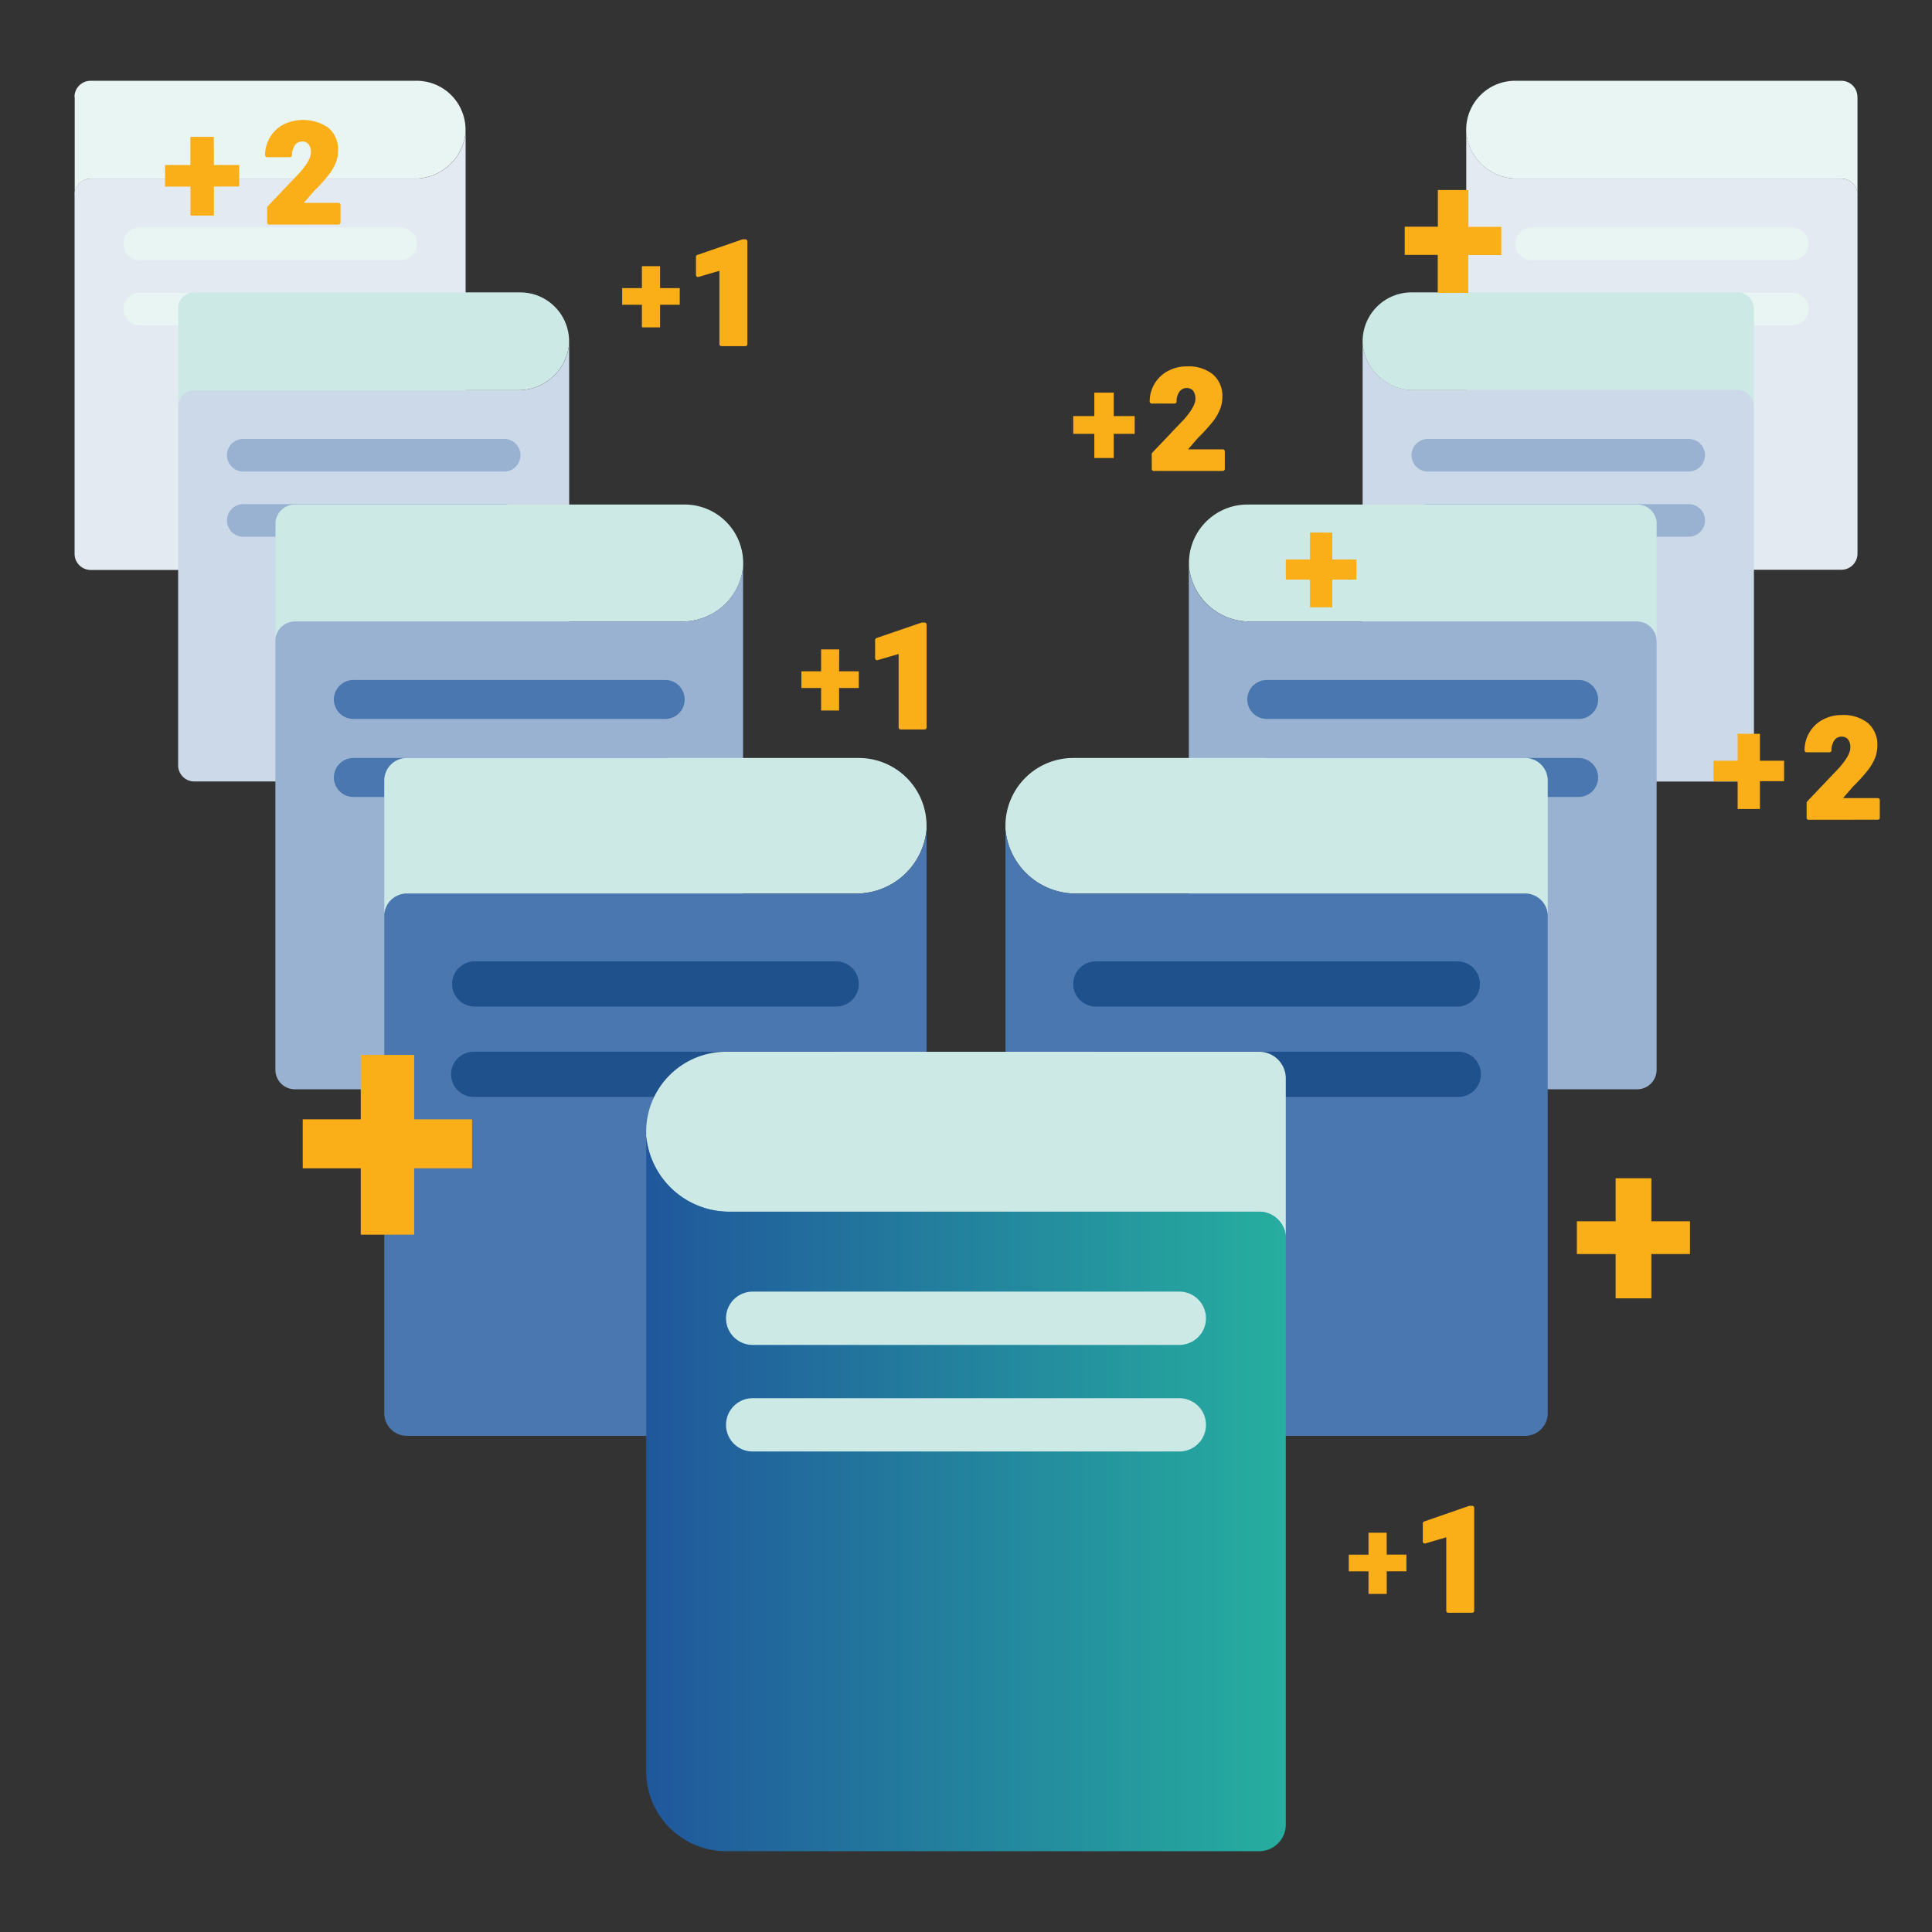 <svg xmlns="http://www.w3.org/2000/svg" xmlns:xlink="http://www.w3.org/1999/xlink" viewBox="0 0 480 480"><rect x="0" y="0" width="480" height="480" fill="#333333" stroke="none"/><defs><style>.a{fill:#e8f5f3;}.b{fill:#e4eaf2;}.c{fill:#cce9e6;}.d{fill:#ccd9e8;}.e{fill:#99b2d2;}.f{fill:#4a77af;}.g{fill:#1f518c;}.h{fill:url(#a);}.i{fill:#faae17;}</style><linearGradient id="a" x1="160.55" y1="371.08" x2="319.45" y2="371.08" gradientUnits="userSpaceOnUse"><stop offset="0" stop-color="#20579c"/><stop offset="1" stop-color="#26ae9f"/></linearGradient></defs><path class="a" d="M461.49,24.12v24.3a4.05,4.05,0,0,0-4.05-4.05H377.11a12.67,12.67,0,0,1-12.84-11.5v-.65a12.15,12.15,0,0,1,12.15-12.15h81a4,4,0,0,1,4.05,4.05Zm0,0"/><path class="b" d="M461.49,48.42v89.13a4,4,0,0,1-4.05,4h-81a12.15,12.15,0,0,1-12.15-12.15V32.87a12.67,12.67,0,0,0,12.84,11.5h80.33a4.05,4.05,0,0,1,4.05,4.05Zm0,0"/><path class="a" d="M445.29,64.63H380.47a4,4,0,0,1,0-8.1h64.82a4.05,4.05,0,0,1,0,8.1Zm0,0"/><path class="a" d="M445.29,80.83H380.47a4,4,0,0,1,0-8.1h64.82a4,4,0,0,1,0,8.1Zm0,0"/><path class="c" d="M435.76,76.64V101a4.05,4.05,0,0,0-4.05-4.06H351.38a12.67,12.67,0,0,1-12.84-11.5v-.65a12.15,12.15,0,0,1,12.15-12.15h81a4,4,0,0,1,4.05,4Zm0,0"/><path class="d" d="M435.76,101v89.12a4,4,0,0,1-4.05,4.05h-81A12.15,12.15,0,0,1,338.54,182V85.39a12.67,12.67,0,0,0,12.84,11.5h80.33a4.05,4.05,0,0,1,4.05,4.06Zm0,0"/><path class="e" d="M419.56,117.15H354.74a4.05,4.05,0,0,1,0-8.1h64.82a4.05,4.05,0,1,1,0,8.1Zm0,0"/><path class="e" d="M419.56,133.35H354.74a4,4,0,0,1,0-8.1h64.82a4,4,0,1,1,0,8.1Zm0,0"/><path class="c" d="M411.58,130.2v29.05a4.84,4.84,0,0,0-4.84-4.84h-96a15.15,15.15,0,0,1-15.35-13.75v-.78a14.54,14.54,0,0,1,14.53-14.53h96.85a4.85,4.85,0,0,1,4.84,4.85Zm0,0"/><path class="e" d="M411.58,159.25V265.79a4.84,4.84,0,0,1-4.84,4.84H309.89a14.54,14.54,0,0,1-14.53-14.53V140.66a15.15,15.15,0,0,0,15.35,13.75h96a4.84,4.84,0,0,1,4.84,4.84Zm0,0"/><path class="f" d="M392.21,178.62H314.73a4.84,4.84,0,0,1,0-9.68h77.48a4.84,4.84,0,1,1,0,9.68Zm0,0"/><path class="f" d="M392.21,198H314.73a4.84,4.84,0,0,1,0-9.68h77.48a4.84,4.84,0,1,1,0,9.68Zm0,0"/><path class="c" d="M384.53,193.93v33.69a5.62,5.62,0,0,0-5.61-5.62H267.59a17.55,17.55,0,0,1-17.79-15.94v-.9a16.84,16.84,0,0,1,16.84-16.84H378.92a5.61,5.61,0,0,1,5.61,5.61Zm0,0"/><path class="f" d="M384.53,227.62v123.5a5.61,5.61,0,0,1-5.61,5.61H266.64a16.84,16.84,0,0,1-16.84-16.84V206.06A17.55,17.55,0,0,0,267.59,222H378.92a5.62,5.62,0,0,1,5.61,5.62Zm0,0"/><path class="g" d="M362.07,250.07H272.25a5.61,5.61,0,0,1,0-11.22h89.82a5.61,5.61,0,1,1,0,11.22Zm0,0"/><path class="g" d="M362.07,272.53H272.25a5.62,5.62,0,0,1,0-11.23h89.82a5.62,5.62,0,1,1,0,11.23Zm0,0"/><path class="a" d="M18.51,24.12a4,4,0,0,1,4-4.05h81a12.15,12.15,0,0,1,12.15,12.15v.65a12.67,12.67,0,0,1-12.84,11.5H22.56a4.05,4.05,0,0,0-4,4.05V24.12Zm0,0"/><path class="b" d="M18.51,48.42a4.05,4.05,0,0,1,4-4.05h80.33a12.67,12.67,0,0,0,12.84-11.5v96.58a12.15,12.15,0,0,1-12.15,12.15h-81a4,4,0,0,1-4-4V48.42Zm0,0"/><path class="a" d="M34.71,64.63a4,4,0,0,1,0-8.1H99.53a4,4,0,1,1,0,8.1Zm0,0"/><path class="a" d="M34.71,80.83a4,4,0,0,1,0-8.1H99.53a4,4,0,0,1,0,8.1Zm0,0"/><path class="c" d="M44.24,76.64a4,4,0,0,1,4-4h81a12.15,12.15,0,0,1,12.15,12.15v.65a12.67,12.67,0,0,1-12.84,11.5H48.29a4.05,4.05,0,0,0-4,4.06V76.64Zm0,0"/><path class="d" d="M44.24,101a4.05,4.05,0,0,1,4-4.06h80.33a12.67,12.67,0,0,0,12.84-11.5V182a12.15,12.15,0,0,1-12.15,12.15h-81a4,4,0,0,1-4-4.05V101Zm0,0"/><path class="e" d="M60.44,117.15a4.05,4.05,0,1,1,0-8.1h64.82a4,4,0,0,1,0,8.1Zm0,0"/><path class="e" d="M60.44,133.35a4,4,0,1,1,0-8.1h64.82a4,4,0,0,1,0,8.1Zm0,0"/><path class="c" d="M68.42,130.2a4.85,4.85,0,0,1,4.84-4.85h96.85a14.54,14.54,0,0,1,14.53,14.53v.78a15.15,15.15,0,0,1-15.35,13.75h-96a4.84,4.84,0,0,0-4.84,4.84V130.2Zm0,0"/><path class="e" d="M68.42,159.25a4.84,4.84,0,0,1,4.84-4.84h96a15.15,15.15,0,0,0,15.35-13.75V256.1a14.54,14.54,0,0,1-14.53,14.53H73.26a4.84,4.84,0,0,1-4.84-4.84V159.25Zm0,0"/><path class="f" d="M87.79,178.62a4.84,4.84,0,1,1,0-9.68h77.48a4.84,4.84,0,0,1,0,9.68Zm0,0"/><path class="f" d="M87.79,198a4.84,4.84,0,1,1,0-9.68h77.48a4.84,4.84,0,0,1,0,9.68Zm0,0"/><path class="c" d="M95.47,193.93a5.61,5.61,0,0,1,5.61-5.61H213.36a16.84,16.84,0,0,1,16.84,16.84v.9A17.55,17.55,0,0,1,212.41,222H101.08a5.62,5.62,0,0,0-5.61,5.62V193.93Zm0,0"/><path class="f" d="M95.47,227.62a5.62,5.62,0,0,1,5.61-5.62H212.41a17.55,17.55,0,0,0,17.79-15.94V339.89a16.84,16.84,0,0,1-16.84,16.84H101.08a5.61,5.61,0,0,1-5.61-5.61V227.62Zm0,0"/><path class="g" d="M117.93,250.07a5.61,5.61,0,1,1,0-11.22h89.82a5.61,5.61,0,0,1,0,11.22Zm0,0"/><path class="g" d="M117.93,272.53a5.62,5.62,0,1,1,0-11.23h89.82a5.62,5.62,0,0,1,0,11.23Zm0,0"/><path class="c" d="M319.45,267.93v39.73a6.62,6.62,0,0,0-6.62-6.62H181.54a20.72,20.72,0,0,1-21-18.81v-1.05a19.87,19.87,0,0,1,19.86-19.87H312.83a6.62,6.62,0,0,1,6.62,6.62Zm0,0"/><path class="h" d="M319.45,307.66V453.31a6.62,6.62,0,0,1-6.62,6.62H180.41a19.86,19.86,0,0,1-19.86-19.86V282.23a20.72,20.72,0,0,0,21,18.81H312.83a6.62,6.62,0,0,1,6.62,6.62Zm0,0"/><path class="c" d="M293,334.14H187a6.62,6.62,0,1,1,0-13.24H293a6.62,6.62,0,1,1,0,13.24Zm0,0"/><path class="c" d="M293,360.62H187a6.62,6.62,0,1,1,0-13.24H293a6.62,6.62,0,1,1,0,13.24Zm0,0"/><path class="i" d="M102.9,278.09h14.38v12.18H102.9v16.48H89.63V290.27H75.21V278.09H89.63v-16H102.9Z"/><path class="i" d="M410.27,303.43h9.6v8.14h-9.6v11H401.4v-11h-9.63v-8.14h9.63v-10.7h8.87Z"/><path class="i" d="M331,139h6V144h-6v6.87h-5.54V144h-6V139h6v-6.68H331Z"/><path class="i" d="M229.7,180.73h-5.94V161.82l-5.84,1.71V159l11.24-3.89h.54Z"/><path class="i" d="M229.7,181.23h-5.94a.5.5,0,0,1-.5-.5V162.49l-5.2,1.51a.49.49,0,0,1-.44-.07.54.54,0,0,1-.2-.4V159a.51.51,0,0,1,.34-.48L229,154.67a.51.51,0,0,1,.17,0h.54a.5.5,0,0,1,.5.5v25.59A.5.5,0,0,1,229.7,181.23Zm-5.44-1h4.94V155.65l-10.78,3.73v3.48l5.2-1.52a.47.47,0,0,1,.44.08.48.48,0,0,1,.2.4Z"/><path class="i" d="M208.47,166.79h4.89v4.14h-4.89v5.6H204v-5.6h-4.9v-4.14H204v-5.45h4.51Z"/><path class="i" d="M365.76,400.19h-5.94V381.28L354,383v-4.5l11.23-3.88h.54Z"/><path class="i" d="M365.76,400.69h-5.94a.5.5,0,0,1-.5-.5V381.94l-5.19,1.52a.49.49,0,0,1-.44-.08.48.48,0,0,1-.2-.4v-4.5a.5.5,0,0,1,.33-.47l11.23-3.89.17,0h.54a.5.5,0,0,1,.5.5v25.59A.5.5,0,0,1,365.76,400.69Zm-5.44-1h4.94V375.11l-10.77,3.73v3.47l5.19-1.51a.46.46,0,0,1,.44.08.48.48,0,0,1,.2.4Z"/><path class="i" d="M344.53,386.24h4.89v4.15h-4.89V396H340v-5.6h-4.9v-4.15H340V380.8h4.51Z"/><path class="i" d="M185.18,85.53h-5.94V66.61l-5.83,1.71v-4.5l11.23-3.89h.54Z"/><path class="i" d="M185.18,86h-5.94a.51.51,0,0,1-.5-.5V67.28l-5.19,1.52a.53.53,0,0,1-.44-.08.51.51,0,0,1-.2-.4v-4.5a.5.5,0,0,1,.33-.48l11.24-3.88a.41.41,0,0,1,.16,0h.54a.5.5,0,0,1,.5.5v25.6A.5.5,0,0,1,185.18,86Zm-5.44-1h4.94V60.45l-10.77,3.72v3.48l5.19-1.52a.53.53,0,0,1,.44.08.49.49,0,0,1,.2.4Z"/><path class="i" d="M164,71.58h4.88v4.14H164v5.61h-4.52V75.72h-4.9V71.58h4.9V66.13H164Z"/><path class="i" d="M276.7,103.37h5.21v4.42H276.7v6h-4.82v-6h-5.24v-4.42h5.24V97.55h4.82Z"/><path class="i" d="M364.83,56.36H373v7h-8.21v9.41h-7.59V63.32H349v-7h8.23V47.21h7.59Z"/><path class="i" d="M53.14,41h6.29v5.33H53.14v7.22H47.32V46.36H41V41h6.3V34h5.82Z"/><path class="i" d="M286.63,117a.47.47,0,0,1-.48-.48v-3.72a.51.51,0,0,1,.13-.33l7.92-8.32c1.85-2.11,2.79-3.79,2.79-5a3.28,3.28,0,0,0-.58-2.11,2.23,2.23,0,0,0-3.37.26,4.07,4.07,0,0,0-.72,2.48.49.49,0,0,1-.48.48h-5.72a.49.49,0,0,1-.48-.48,8.56,8.56,0,0,1,4.53-7.61,9.84,9.84,0,0,1,4.73-1.14,9.63,9.63,0,0,1,6.46,2,7.06,7.06,0,0,1,2.33,5.66,8.21,8.21,0,0,1-.58,3,12.81,12.81,0,0,1-1.74,3,44.93,44.93,0,0,1-3.73,4.1l-2.47,2.85h8.64a.49.49,0,0,1,.49.48v4.4a.48.48,0,0,1-.49.48Z"/><path class="i" d="M294.9,91.53a9.2,9.2,0,0,1,6.15,1.84,6.57,6.57,0,0,1,2.15,5.3,7.69,7.69,0,0,1-.54,2.83,12.4,12.4,0,0,1-1.68,2.89,42.22,42.22,0,0,1-3.68,4l-3.18,3.67h9.69v4.4H286.63v-3.72l7.91-8.32c2-2.22,2.93-4,2.93-5.3a3.71,3.71,0,0,0-.69-2.42,2.72,2.72,0,0,0-4.13.28,4.57,4.57,0,0,0-.81,2.77h-5.72a8.15,8.15,0,0,1,1.13-4.19,8,8,0,0,1,3.15-3,9.35,9.35,0,0,1,4.5-1.08"/><path class="i" d="M66.85,55.8a.49.49,0,0,1-.48-.48V51.59a.49.49,0,0,1,.13-.33l7.94-8.34c1.85-2.11,2.8-3.79,2.8-5a3.22,3.22,0,0,0-.59-2.11A2,2,0,0,0,75,35.17a2,2,0,0,0-1.73.92,4.07,4.07,0,0,0-.72,2.48.48.48,0,0,1-.49.48H66.35a.48.48,0,0,1-.49-.48,8.61,8.61,0,0,1,1.21-4.44,8.48,8.48,0,0,1,3.34-3.19,11.11,11.11,0,0,1,11.21.82A7.12,7.12,0,0,1,84,37.44a8.26,8.26,0,0,1-.58,3,12.53,12.53,0,0,1-1.75,3,42.13,42.13,0,0,1-3.73,4.11l-2.47,2.86h8.65a.48.48,0,0,1,.49.48v4.41a.49.49,0,0,1-.49.48Z"/><path class="i" d="M75.14,30.28a9.21,9.21,0,0,1,6.16,1.85,6.6,6.6,0,0,1,2.16,5.31,7.69,7.69,0,0,1-.54,2.83,12.25,12.25,0,0,1-1.68,2.9,43.89,43.89,0,0,1-3.69,4.06l-3.19,3.68h9.71v4.41H66.85V51.59l7.94-8.34q2.92-3.34,2.93-5.31a3.64,3.64,0,0,0-.7-2.42,2.47,2.47,0,0,0-2-.83,2.51,2.51,0,0,0-2.12,1.11,4.57,4.57,0,0,0-.82,2.77H66.35a8.06,8.06,0,0,1,1.13-4.19,7.94,7.94,0,0,1,3.15-3,9.31,9.31,0,0,1,4.51-1.09"/><path class="i" d="M437.25,189h6v5.08h-6V201h-5.54v-6.87h-6V189h6v-6.68h5.54Z"/><path class="i" d="M449.33,203.68a.48.48,0,0,1-.48-.49v-3.72a.51.51,0,0,1,.13-.34l7.93-8.34c1.86-2.11,2.8-3.79,2.8-5a3.22,3.22,0,0,0-.58-2.11,2,2,0,0,0-1.65-.66,2.05,2.05,0,0,0-1.73.91,4.17,4.17,0,0,0-.72,2.49.48.48,0,0,1-.48.48h-5.73a.49.49,0,0,1-.48-.48,8.58,8.58,0,0,1,1.2-4.44,8.41,8.41,0,0,1,3.34-3.19,9.86,9.86,0,0,1,4.74-1.14,9.71,9.71,0,0,1,6.47,2,7.07,7.07,0,0,1,2.33,5.67,8.3,8.3,0,0,1-.57,3,13.24,13.24,0,0,1-1.75,3,44.78,44.78,0,0,1-3.73,4.11l-2.48,2.86h8.66a.47.47,0,0,1,.48.48v4.4a.48.48,0,0,1-.48.49Z"/><path class="i" d="M457.62,178.16a9.21,9.21,0,0,1,6.16,1.85,6.59,6.59,0,0,1,2.16,5.3,7.74,7.74,0,0,1-.54,2.84,12.51,12.51,0,0,1-1.69,2.9,43.32,43.32,0,0,1-3.68,4.06l-3.19,3.68h9.71v4.4H449.33v-3.72l7.93-8.34q2.94-3.34,2.94-5.31a3.69,3.69,0,0,0-.7-2.42,2.47,2.47,0,0,0-2-.83,2.52,2.52,0,0,0-2.12,1.11,4.57,4.57,0,0,0-.81,2.77h-5.73a8.1,8.1,0,0,1,1.14-4.2,8,8,0,0,1,3.15-3,9.39,9.39,0,0,1,4.51-1.08"/></svg>